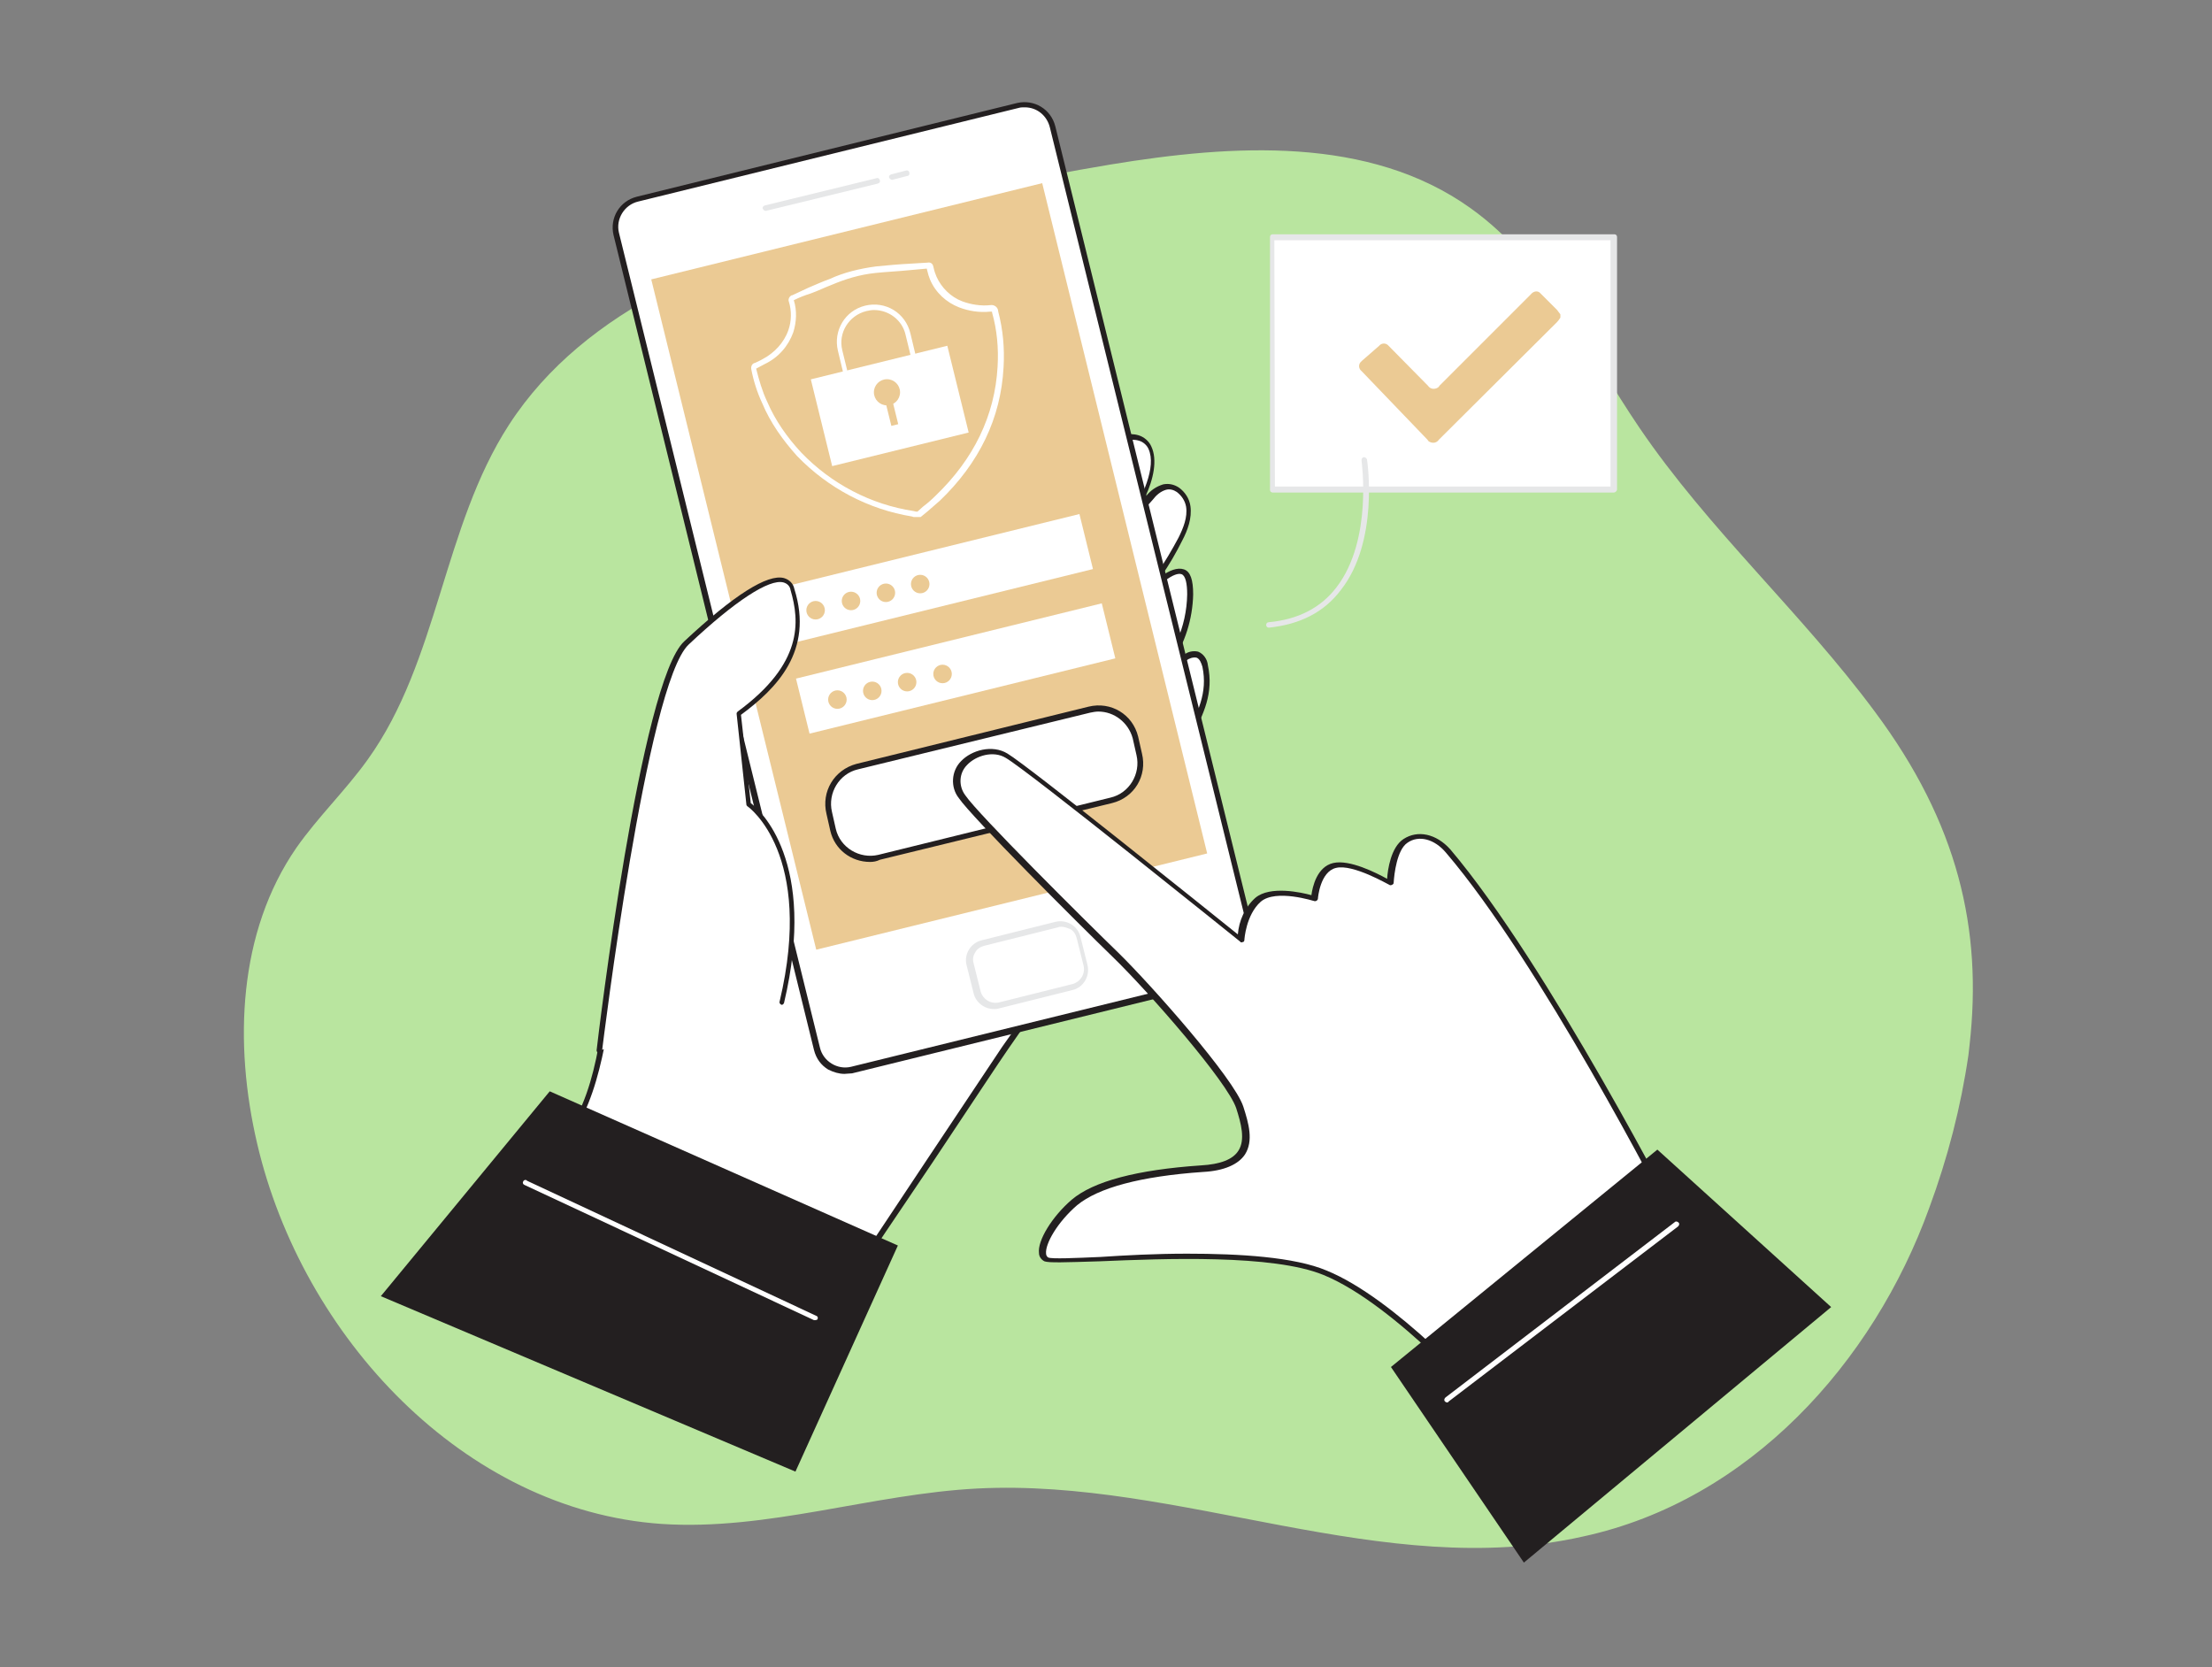 <?xml version="1.0" encoding="utf-8"?>
<!-- Generator: Adobe Illustrator 25.4.1, SVG Export Plug-In . SVG Version: 6.00 Build 0)  -->
<svg version="1.1" id="Calque_1" xmlns="http://www.w3.org/2000/svg" xmlns:xlink="http://www.w3.org/1999/xlink" x="0px" y="0px"
	 viewBox="0 0 406 306" style="enable-background:new 0 0 406 306;" xml:space="preserve">
<rect x="0" y="0" width="406" height="306" fill="#808080" stroke="none"/>
<style type="text/css">
	.st0{fill:#B9E59F;}
	.st1{fill:#FFFFFF;}
	.st2{fill:#231F20;}
	.st3{fill:#EBCA94;}
	.st4{fill:#E6E7E8;}
	.st5{fill:none;}
</style>
<g id="_013">
	<path class="st0" d="M179.4,273.2c-19.4,1-38.6,7.8-58,6.5c-36.2-2.5-65.9-34.3-74.2-69.8c-4.3-18.4-3.5-38.8,7.2-54.3
		c4-5.7,9.1-10.6,13.1-16.2C80.5,121.3,81.3,96.7,93.4,78c14.1-21.8,40.6-31.7,65.7-38.3c14.8-3.8,29.7-7,44.7-9.5
		c22.5-3.7,47.5-5.3,66.1,8c13.9,9.9,21.5,26.3,31,40.3c12.7,18.7,29.8,34,43.2,52.1c15.3,20.5,19.8,40,17.4,61.2l-0.2,1.8
		c-1.4,9.6-3.8,18.9-7.2,28.1c-10.3,28.5-33.1,53.7-63.5,60.3C254,290.3,216.7,271.3,179.4,273.2z"/>
	<path class="st1" d="M158.1,231.8c-18.4-9.1-38.1-15.5-58.3-19.2c10.4-6.9,11-24.6,12.7-37c5.6-39.8,45.1-65.2,75.8-86.1
		c2.5-1.8,5.3-3.5,8-5.1c3.3-1.7,12.3-7.1,14.7-2.1c2.2,4.8-3.4,13.5-6.2,17.1c1.8-2.7,4-5.4,6.2-7.9c0.7-0.9,1.6-1.6,2.7-1.9
		c2-0.5,4.1,1.5,4.4,3.6c0.3,2.1-0.5,4.2-1.5,6c-2.2,4.5-5.2,8.8-8.5,12.5c2.2-2.5,10.6-12.1,10.4-2.4c-0.1,6.1-2.6,11.9-7.1,16.1
		c1.9-1.7,4-3.2,6.2-4.5c0.6-0.5,1.4-0.7,2.2-0.6c0.8,0.4,1.4,1.2,1.5,2.1c1.4,6.2-2,10.7-4.4,16c-1.8,4.2-3,8-5.3,12
		c-8.5,14.4-17.5,28.6-27.2,42.2C182,196,158.2,231.9,158.1,231.8z"/>
	<path class="st2" d="M158.1,232.3c-0.1,0-0.1,0-0.2-0.1l0,0c-18.4-9.1-38-15.5-58.1-19.1c-0.3-0.1-0.5-0.3-0.4-0.6
		c0-0.1,0.1-0.2,0.2-0.3c8.8-5.8,10.5-19.9,11.8-31.2c0.2-1.9,0.4-3.8,0.7-5.5c5.4-38.5,42.6-63.7,72.3-84l3.6-2.4
		c2.5-1.8,5.3-3.6,8-5.1l0.7-0.4c3.1-1.6,8.8-4.8,12.3-3.7c1,0.3,1.9,1.1,2.3,2c1.2,2.5,0.4,6.1-1.1,9.3c0.1-0.1,0.1-0.2,0.2-0.2
		c0.8-1,1.8-1.7,3.1-2.1c1-0.2,2,0,2.9,0.6c1.1,0.8,1.9,2,2.1,3.4c0.3,2.2-0.5,4.4-1.5,6.3c-1.1,2.2-2.4,4.5-3.9,6.6
		c1.5-1.1,3-1.7,4.2-1.3c1.2,0.4,1.7,1.9,1.7,4.6c-0.1,4.5-1.5,9-4,12.6c0.8-0.5,1.5-1,2.3-1.5c0.7-0.6,1.7-0.8,2.6-0.6
		c1,0.4,1.7,1.4,1.8,2.5c1.1,5.1-0.8,9-2.9,13c-0.5,1-1,2.1-1.5,3.3c-0.6,1.4-1.2,2.9-1.7,4.3c-0.9,2.6-2.1,5.3-3.6,7.7
		C203,166,194,179.8,185,192.6c-1.2,1.7-7.6,11.4-13.8,20.7l-8.7,12.9C159,231.5,158.4,232.3,158.1,232.3z M101.1,212.4
		c19.7,3.8,38.8,10.1,56.8,18.8c1.2-1.7,6.8-10.2,12.2-18.3c6.2-9.3,12.6-18.9,13.8-20.7c9.1-12.7,17.9-26.6,27.1-42.2
		c1.3-2.4,2.5-5,3.5-7.6c0.5-1.4,1.1-2.9,1.7-4.3c0.5-1.1,1-2.2,1.6-3.3c2-4,3.9-7.6,2.9-12.4c-0.2-0.7-0.5-1.5-1.1-1.7
		c-0.6-0.1-1.3,0.1-1.8,0.5c-2.1,1.3-4.2,2.7-6.1,4.5c-0.2,0.2-0.5,0.1-0.7-0.1c-0.2-0.2-0.1-0.5,0-0.7c4.3-4.2,6.8-9.8,6.9-15.8
		c0-2-0.3-3.4-1-3.7c-1.3-0.5-4.2,1.6-8.3,6.3l-0.1,0.1c-0.2,0.2-0.5,0.2-0.7,0l0,0c-0.2-0.2-0.2-0.5,0-0.7l0,0l0,0
		c3.4-3.8,6.1-7.9,8.5-12.4c0.9-1.8,1.7-3.8,1.4-5.7c-0.2-1.1-0.8-2-1.7-2.7c-0.6-0.4-1.3-0.6-2-0.4c-1,0.3-1.8,1-2.4,1.8
		c-1.3,1.4-2.5,3-3.8,4.5c-1.2,1.9-2.3,3.3-2.4,3.4c-0.2,0.2-0.5,0.2-0.7,0.1c-0.2-0.2-0.3-0.5-0.1-0.7c0.8-1.2,1.6-2.3,2.5-3.6
		c2.6-4.2,5.2-9.7,3.7-13c-0.3-0.7-1-1.3-1.7-1.5c-3.1-1-8.8,2-11.5,3.6l-0.7,0.4c-2.7,1.5-5.4,3.3-7.9,5.1l-3.6,2.4
		c-29.6,20.2-66.6,45.3-71.9,83.3c-0.2,1.7-0.5,3.6-0.7,5.4C111,192.2,109.4,205.8,101.1,212.4z"/>
	<path class="st1" d="M117,36.6l69.9-17.2c2.9-0.7,5.7,1,6.4,3.9l36.9,149.6c0.7,2.9-1,5.7-3.9,6.4l-69.9,17.2
		c-2.9,0.7-5.7-1-6.4-3.9L113.1,42.9C112.4,40.2,114.1,37.3,117,36.6z"/>
	<path class="st2" d="M155,197.1c-1,0-2-0.3-3-0.8c-1.3-0.8-2.2-2-2.6-3.6L112.6,43.1c-0.7-3.1,1.1-6.2,4.3-7l69.8-17.2
		c3.1-0.7,6.2,1.1,7,4.3l36.9,149.6c0.7,3.1-1.1,6.2-4.3,7L156.4,197C156,197,155.4,197.1,155,197.1z M188.1,19.7
		c-0.4,0-0.8,0-1.1,0.1L117.1,37c-2.5,0.6-4.1,3.2-3.5,5.7l36.9,149.6c0.6,2.5,3.2,4.1,5.7,3.5l69.9-17.2l0,0
		c2.5-0.6,4.1-3.2,3.5-5.7L192.7,23.4C192.2,21.3,190.4,19.7,188.1,19.7z"/>
	<rect x="133.6" y="40.6" transform="matrix(0.971 -0.239 0.239 0.971 -19.895 43.787)" class="st3" width="73.9" height="126.7"/>
	<path class="st1" d="M180.4,173.1l13.6-3.4c1.7-0.4,3.5,0.6,3.9,2.3l1.3,5.2c0.4,1.7-0.6,3.5-2.3,3.9l-13.6,3.4
		c-1.7,0.4-3.5-0.6-3.9-2.3l-1.3-5.2C177.5,175.3,178.7,173.5,180.4,173.1z"/>
	<path class="st4" d="M182.4,185.2c-1.7,0-3.3-1.2-3.7-2.9l-1.3-5.2c-0.5-2,0.8-4,2.7-4.5l13.6-3.4c2-0.5,4.1,0.7,4.6,2.7l1.3,5.2
		c0.5,2-0.7,4.1-2.7,4.6l0,0l-13.6,3.4C183,185.2,182.7,185.2,182.4,185.2z M194.8,170.1c-0.2,0-0.4,0-0.6,0.1l-13.6,3.4
		c-0.7,0.2-1.3,0.6-1.6,1.2c-0.4,0.6-0.5,1.3-0.3,2l1.3,5.2c0.4,1.4,1.8,2.3,3.3,2l0,0l13.6-3.4c1.4-0.4,2.3-1.8,2-3.3l0,0l-1.3-5.2
		c-0.2-0.7-0.6-1.3-1.2-1.6C195.8,170.3,195.4,170.1,194.8,170.1L194.8,170.1z M196.9,181.2L196.9,181.2z"/>
	<path class="st4" d="M140.5,38.7c-0.2,0-0.4-0.2-0.5-0.4c-0.1-0.3,0.1-0.5,0.4-0.6l0,0l20.5-5c0.3-0.1,0.5,0.1,0.6,0.4l0,0
		c0.1,0.3-0.1,0.5-0.4,0.6l-20.5,5H140.5z"/>
	<path class="st4" d="M163.7,33c-0.2,0-0.4-0.2-0.5-0.4c-0.1-0.3,0.1-0.5,0.4-0.6l2.7-0.7c0.3-0.1,0.6,0.1,0.6,0.4
		c0.1,0.3-0.1,0.6-0.4,0.6l-2.7,0.7H163.7z"/>
	<path class="st1" d="M157.3,140.7l42.5-10.5c3.8-0.9,7.5,1.3,8.5,5.1l0.7,3.1c0.9,3.8-1.3,7.5-5.1,8.5l-42.5,10.5
		c-3.8,0.9-7.5-1.3-8.5-5.1l-0.7-3.1C151.3,145.5,153.6,141.6,157.3,140.7z"/>
	<path class="st2" d="M159.7,158.2c-3.5,0-6.5-2.3-7.3-5.7l-0.7-3.1c-1-4.1,1.4-8.1,5.5-9.2l42.6-10.5c4.1-1,8.1,1.4,9.1,5.5l0,0
		l0.7,3.1c1,4.1-1.4,8.1-5.5,9.1l0,0l-42.6,10.4C160.9,158.1,160.3,158.2,159.7,158.2z M201.6,130.6c-0.5,0-1,0.1-1.5,0.2
		l-42.6,10.4c-3.5,0.8-5.6,4.4-4.8,7.8l0,0l0.7,3.1c0.8,3.5,4.4,5.6,7.8,4.8l42.6-10.5c3.5-0.8,5.6-4.4,4.8-7.8l-0.7-3.1
		C207.1,132.6,204.5,130.6,201.6,130.6L201.6,130.6z M203.9,147L203.9,147z"/>
	<rect x="142.4" y="101.1" transform="matrix(0.971 -0.239 0.239 0.971 -20.434 44.027)" class="st1" width="57.8" height="10.4"/>
	<circle class="st3" cx="149.7" cy="112" r="1.7"/>
	<circle class="st3" cx="156.2" cy="110.3" r="1.7"/>
	<circle class="st3" cx="162.6" cy="108.8" r="1.7"/>
	<circle class="st3" cx="168.9" cy="107.2" r="1.7"/>
	
		<rect x="146.5" y="117.5" transform="matrix(0.971 -0.239 0.239 0.971 -24.233 45.472)" class="st1" width="57.8" height="10.4"/>
	<circle class="st3" cx="153.7" cy="128.4" r="1.7"/>
	<circle class="st3" cx="160.1" cy="126.8" r="1.7"/>
	<circle class="st3" cx="166.5" cy="125.2" r="1.7"/>
	<circle class="st3" cx="173" cy="123.7" r="1.7"/>
	<rect x="150.4" y="66.3" transform="matrix(0.971 -0.239 0.239 0.971 -13.063 41.194)" class="st1" width="25.8" height="16.4"/>
	<path class="st1" d="M155.4,69.8c-0.1,0-0.2,0-0.2-0.1c-0.1-0.1-0.2-0.2-0.2-0.3l-1.2-5c-0.9-3.7,1.3-7.4,5-8.3l0,0l0,0
		c3.7-0.9,7.4,1.3,8.3,5.1l1.2,5c0.1,0.2-0.1,0.5-0.3,0.6l-12.5,3.1L155.4,69.8z M160.4,56.9c-0.5,0-0.9,0.1-1.4,0.2l0,0
		c-3.2,0.8-5.2,4-4.4,7.2l0,0l1.1,4.5l11.6-2.9l-1.1-4.5C165.6,58.8,163.2,56.9,160.4,56.9z M158.9,56.6L158.9,56.6z"/>
	<circle class="st3" cx="162.8" cy="72" r="2.4"/>
	<rect x="162.9" y="72.4" transform="matrix(0.971 -0.239 0.239 0.971 -13.238 41.264)" class="st3" width="1.3" height="5.7"/>
	<path class="st1" d="M168,94.9h-0.1h-0.2l-0.3-0.1c-8-1.3-15.4-5.2-21.1-11.1c-2.6-2.9-4.9-6.1-6.4-9.7c-0.9-1.9-1.6-4.1-2-6.2
		c-0.1-0.5,0.1-1.1,0.7-1.2c0.4-0.2,0.9-0.4,1.4-0.7c2.1-1.1,3.9-3,4.7-5.3c0.6-1.7,0.6-3.6,0.1-5.2c-0.2-0.5,0.1-1,0.5-1.2h0.1
		l3-1.4c1.2-0.5,2.5-1.1,3.9-1.6c2.6-1.2,5.5-1.9,8.5-2.3c2-0.2,4.2-0.4,6.2-0.5l3.3-0.2c0.5-0.1,0.9,0.2,1,0.7l0,0l0.1,0.4
		c0.1,0.5,0.3,1,0.5,1.5c0.9,2,2.6,3.7,4.7,4.5c1.6,0.6,3.5,0.9,5.2,0.7c0.6-0.1,1.3,0.3,1.4,1c0,0,0,0,0,0.1
		c0.9,3.4,1.2,6.8,1,10.3c-0.5,9.4-4.5,17.6-11.7,24.5c-0.8,0.7-1.6,1.4-2.3,2l-1.1,0.9c-0.1,0.1-0.1,0.1-0.2,0.1L168,94.9L168,94.9
		z M168.5,94.3L168.5,94.3z M145.7,55.1c0.6,1.9,0.5,4-0.1,5.9c-0.9,2.5-2.7,4.6-5.2,5.8c-0.5,0.3-1,0.5-1.5,0.8c0,0-0.1,0-0.1,0.1
		c0.5,2,1.1,4.1,2,6c1.5,3.5,3.7,6.6,6.3,9.4c5.5,5.7,12.7,9.5,20.6,10.7c0.1,0,0.3,0.1,0.4,0.1h0.1h0.2l1-0.9
		c0.8-0.6,1.6-1.3,2.3-2c7-6.7,10.9-14.7,11.4-23.7c0.2-3.4-0.1-6.7-1-9.9c0-0.1,0-0.2-0.1-0.2l0,0c-0.1,0-0.2,0-0.3,0
		c-1.9,0.2-3.9-0.1-5.7-0.8c-2.3-0.9-4.3-2.7-5.3-5.1c-0.2-0.5-0.4-1.1-0.5-1.6l-0.1-0.4l-3.3,0.3c-2,0.2-4.2,0.3-6.1,0.5
		c-2.9,0.3-5.5,1.1-8.1,2.2c-1.3,0.5-2.5,1.1-3.9,1.6C147.7,54.2,146.7,54.6,145.7,55.1L145.7,55.1z"/>
	<path class="st1" d="M110,192.8c0,0,8-67.5,16-74.9c9.4-8.8,18-14.8,19.5-9.7c1.5,5,3.1,13.3-9.9,22.7l1.8,16.7
		c0,0,12.6,8.8,6.1,36.3"/>
	<path class="st2" d="M110,193.3L110,193.3c-0.3,0-0.5-0.3-0.5-0.5c0.3-2.7,8.1-67.8,16.1-75.1c9.1-8.5,15.3-12.4,18.3-11.6
		c1,0.3,1.7,1,1.9,2c3.6,11.4-3.3,18.3-9.8,23.1l1.8,16.2c1.6,1.2,12.3,10.6,6.1,36.7c-0.1,0.2-0.3,0.4-0.5,0.3l0,0
		c-0.2-0.1-0.4-0.3-0.3-0.6c6.4-27-5.7-35.7-5.9-35.8c-0.1-0.1-0.2-0.2-0.2-0.3l-1.8-16.7c0-0.2,0.1-0.3,0.2-0.4
		c12-8.8,11.4-16.5,9.7-22.3c-0.1-0.7-0.6-1.2-1.3-1.4c-2.6-0.7-8.9,3.4-17.4,11.4c-7.7,7.2-15.8,73.9-15.9,74.6
		C110.4,193.1,110.2,193.3,110,193.3z"/>
	<polygon class="st2" points="69.9,237.9 100.9,200.3 164.8,228.6 146,270.1 	"/>
	<line class="st5" x1="99.7" y1="212.6" x2="147.9" y2="237.4"/>
	<path class="st1" d="M307.8,224.7c0,0-24-47.3-42.2-68.6c-2.4-3-5.6-3.4-7.8-1.9c-2.6,1.7-2.7,7.7-2.7,7.7s-6.9-4-10.2-3.2
		c-3.3,0.8-3.7,6-3.7,6s-7.3-2.4-10.3,0.2c-3,2.6-3.1,7.3-3.1,7.3s-38.8-31.2-43-33.8c-4.3-2.6-11.9,2-8.1,7.5
		c2.3,3.5,21.9,22.9,28.2,29.1c6.3,6.2,21.1,23,22.7,27.9c1.6,4.9,3.1,10.6-7,11.3c-10.1,0.7-18.9,2.4-23.4,6.2
		c-4.4,3.8-7.3,9.4-5.1,10.5c2.2,1.1,37.7-3,51.2,2.5c13.5,5.5,31.1,25.7,31.1,25.7L307.8,224.7z"/>
	<path class="st2" d="M274.2,259.7L274.2,259.7c-0.1,0-0.3-0.1-0.4-0.2c-0.2-0.2-17.6-20.1-30.9-25.5c-9.3-3.8-29.2-3-41.1-2.5
		c-6.4,0.2-9.3,0.3-10.1,0c-0.6-0.3-1-0.9-1-1.5c-0.3-2.3,2.4-6.7,6-9.8c4-3.4,12-5.5,23.7-6.3c3.6-0.2,5.9-1.1,6.9-2.7
		c1.3-2,0.5-5-0.4-7.8c-1.6-4.8-16-21.3-22.6-27.7s-26-25.8-28.3-29.2c-1.6-2-1.4-5,0.4-6.8c1.9-2,5.7-3.1,8.5-1.4
		c4,2.4,36.7,28.7,42.3,33.2c0.2-2.5,1.3-5,3.2-6.7c2.7-2.3,8.5-1,10.3-0.5c0.2-1.5,1-5.2,4-5.9c3-0.7,7.9,1.8,9.9,2.9
		c0.1-1.7,0.7-5.8,3-7.3c2.6-1.7,6-1,8.6,1.9c17.9,21.1,42.1,68.3,42.3,68.7c0.1,0.2,0.1,0.4-0.1,0.6l-33.6,34.5
		C274.6,259.7,274.4,259.7,274.2,259.7z M217.9,230.1c9.6,0,19.7,0.6,25.6,3.1c12.5,5.1,28.2,22.3,30.9,25.4l32.9-33.9
		c-2.1-4.3-24.8-48.2-41.9-68.2c-2.1-2.5-5-3.3-7.1-1.8c-1.9,1.3-2.4,5.7-2.5,7.3c0,0.2-0.1,0.3-0.3,0.4s-0.4,0.1-0.5,0
		c-0.1,0-6.7-3.9-9.8-3.1c-2.9,0.7-3.3,5.5-3.3,5.6c0,0.3-0.3,0.5-0.5,0.5h-0.1c-0.1,0-7.1-2.3-9.9,0.1c-2.7,2.4-3,6.9-3,7
		c0,0.2-0.1,0.4-0.3,0.4c-0.2,0.1-0.4,0.1-0.5-0.1c-0.4-0.3-38.7-31.2-43-33.7c-2.3-1.4-5.5-0.4-7.1,1.3c-1.5,1.5-1.6,3.9-0.3,5.6
		c2.3,3.4,21.7,22.7,28.2,29c5.9,5.8,21.1,22.9,22.8,28.1c1,3.1,1.9,6.3,0.3,8.8c-1.2,1.8-3.8,3-7.7,3.2
		c-11.5,0.8-19.2,2.9-23.1,6.1c-3.6,3.1-5.9,7.1-5.7,8.9c0,0.3,0.2,0.6,0.4,0.7c0.6,0.3,5,0.1,9.6-0.1
		C206.5,230.4,212.1,230.1,217.9,230.1L217.9,230.1z"/>
	<polygon class="st2" points="304.2,211 255.3,250.9 279.7,286.8 336.1,239.9 	"/>
	<rect x="233.5" y="43.5" class="st1" width="62.7" height="46.2"/>
	<path class="st4" d="M296.2,90.4h-62.6c-0.3,0-0.5-0.2-0.5-0.5V43.5c0-0.3,0.2-0.5,0.5-0.5h62.7c0.3,0,0.5,0.2,0.5,0.5v46.3
		C296.8,90.1,296.5,90.4,296.2,90.4z M234,89.3h61.6V44.1h-61.7L234,89.3z"/>
	<path class="st3" d="M286.4,58.3c-0.2,0.3-0.4,0.6-0.6,0.8l-21.7,21.6c-0.4,0.6-1.1,0.7-1.7,0.4c-0.2-0.1-0.3-0.2-0.4-0.4
		l-12.1-12.6c-0.5-0.4-0.6-1.1-0.2-1.6c0.1-0.1,0.2-0.2,0.3-0.3l3.1-2.7c0.4-0.5,1.1-0.6,1.6-0.2c0.1,0.1,0.1,0.1,0.2,0.2l7.2,7.3
		c0.4,0.6,1.1,0.7,1.7,0.4c0.2-0.1,0.3-0.2,0.4-0.4L281,54c0.4-0.5,1.1-0.7,1.6-0.3c0.1,0.1,0.2,0.2,0.3,0.3
		c0.9,0.9,1.9,1.9,2.9,2.9c0.2,0.3,0.4,0.5,0.6,0.8V58.3z"/>
	<path class="st4" d="M232.9,115.2c-0.3,0-0.5-0.2-0.5-0.5s0.2-0.5,0.5-0.5c5.3-0.5,9.5-2.6,12.4-6.4c6.7-8.7,4.6-23.1,4.6-23.3
		c0-0.3,0.1-0.5,0.4-0.6l0,0c0.3,0,0.5,0.2,0.6,0.4c0.1,0.6,2.2,15.1-4.8,24C243,112.4,238.6,114.6,232.9,115.2L232.9,115.2z"/>
	<path class="st1" d="M149.6,242.3c-0.1,0-0.1,0-0.2,0l-53.1-24.8c-0.3-0.1-0.4-0.4-0.3-0.6c0.1-0.3,0.4-0.4,0.6-0.3
		c0,0,0.1,0,0.1,0.1l53.1,24.8c0.3,0.1,0.4,0.4,0.2,0.7l0,0C150,242.2,149.8,242.3,149.6,242.3z"/>
	<path class="st1" d="M265.6,257.4c-0.2,0-0.3-0.1-0.4-0.2c-0.2-0.2-0.1-0.5,0.1-0.7l42.1-32.2c0.2-0.2,0.5-0.1,0.7,0.1
		c0.2,0.2,0.1,0.5-0.1,0.7l-42.2,32.2C265.9,257.4,265.7,257.4,265.6,257.4z"/>
</g>
</svg>
